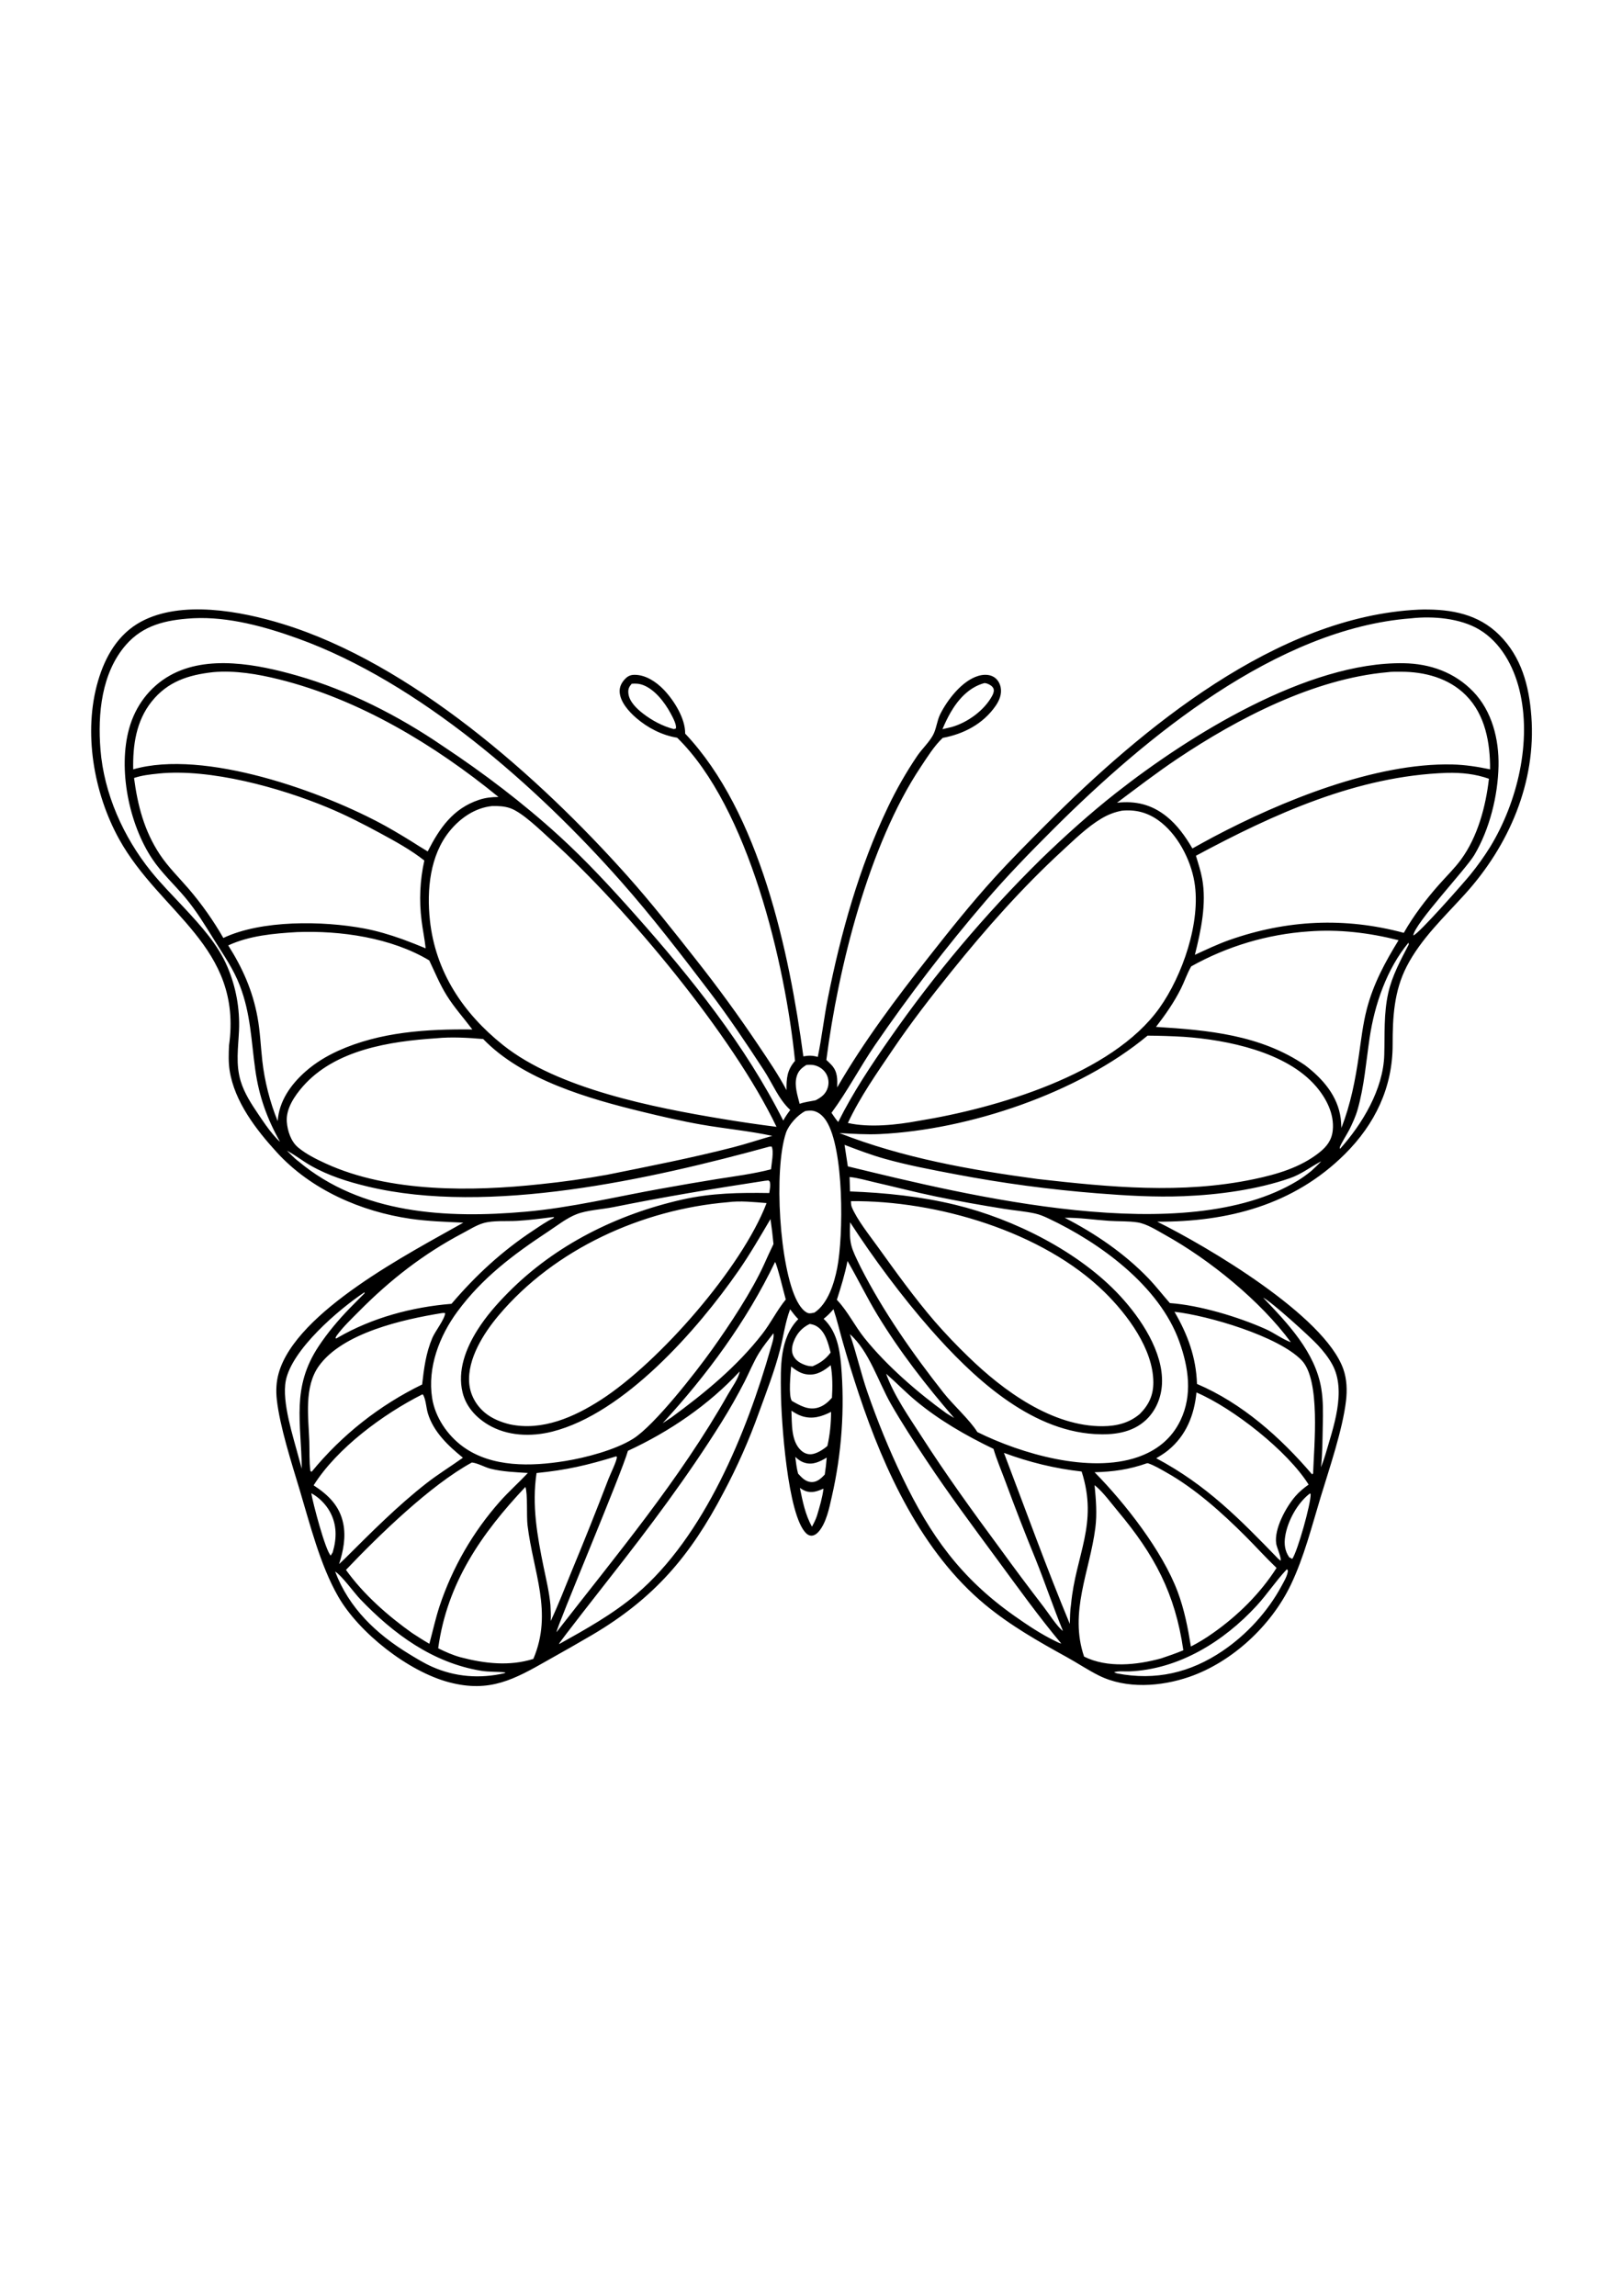 <?xml version="1.0" encoding="utf-8"?>
<!-- Generator: Adobe Illustrator 27.5.0, SVG Export Plug-In . SVG Version: 6.00 Build 0)  -->
<svg xmlns="http://www.w3.org/2000/svg" xmlns:xlink="http://www.w3.org/1999/xlink" viewBox="0 0 5075 5075" width="595" height="842" preserveAspectRatio="xMidYMid meet" data-scaled="true">
<g>
	<path d="M4791.373,1187.164c-7.118-95.264-30.841-185.531-100.578-254.629c-65.587-64.983-149.154-80.27-238.371-79.278
		c-4.487,0.033-8.971,0.16-13.453,0.381c-444.235,20.734-866.56,372.035-1166.92,672.895
		c-54.668,54.762-109.083,109.267-161.184,166.542c-71.968,79.11-138.423,162.586-204.526,246.574
		c-102.367,130.051-203.817,265.182-286.858,408.536c0.63-26.529,1.487-48.943-17.582-69.925
		c-5.105-5.616-10.831-10.816-16.347-16.025c36.829-287.884,132.668-672.761,295.269-916.5
		c20.467-30.682,41.944-65.593,68.78-90.922c65.637-12.09,126.209-43.575,165.248-99.755c11.782-16.957,20.125-36.858,16.198-57.825
		c-2.523-13.478-9.988-26.013-21.919-33.116c-14.509-8.645-32.784-7.896-48.457-3.182c-50.658,15.222-96.196,74.416-118.818,119.612
		c-10.439,20.848-11.926,46.41-22.91,66.123c-12.754,22.9-33.795,42.296-48.785,64.046c-17.398,25.696-33.8,52.015-49.206,78.956
		c-15.406,26.938-29.769,54.422-43.089,82.451c-89.673,187.494-147.191,393.918-187.688,597.324
		c-12.104,60.795-18.92,122.695-31.451,183.311c-16.337-4.694-28.551-4.694-45.146-1.68
		c-44.229-327.161-135.81-762.275-369.844-1009.647c0.828-47.278-35.114-104.265-66.837-137.272
		c-23.322-24.268-55.932-46.385-90.724-46.648c-13.046-0.099-21.572,3.698-30.563,13.061
		c-10.558,10.999-17.497,24.283-16.863,39.857c1.284,31.48,28.913,62.168,51.669,81.861c35.892,31.069,81.197,54.514,128.301,61.965
		c224.09,218.871,338.388,709.431,368.773,1010.877c-24.967,29.081-27.138,54.911-26.568,91.606
		c-25.755-48.7-57.211-94.58-87.874-140.277c-62.059-92.539-127.651-182.501-196.778-269.885
		c-69.38-88.146-138.651-176.372-213.394-260.106c-277.093-310.417-676.345-664.736-1079.141-788.239
		c-131.215-40.234-316.266-74.515-441.837-7.282c-72.397,38.762-112.743,109.272-135.217,185.968
		c-46.782,159.647-13.705,350.676,66.115,494.794c128.619,232.219,387.03,335.895,343.748,645.439
		c-1.115,26.162-2.117,51.942,1.908,77.95c15.128,97.643,83.075,185.591,148.153,256.696
		c106.655,116.529,262.713,184.798,417.607,207.277c54.599,7.926,110.347,9.572,165.417,12.159
		c-164.366,93.123-523.047,276.587-577.73,470.952c-7.638,27.158-8.872,54.782-5.779,82.743
		c9.254,83.561,46.306,198.489,70.877,280.161c32.913,109.416,64.567,237.181,121.242,335.816
		c64.978,113.079,218.608,234.291,346.953,268.111c127.627,33.627,203.931-9.234,310.695-70.014
		c46.078-25.666,91.877-51.819,137.396-78.46c193.849-114.561,306.858-246.871,410.767-445.603
		c21.38-40.11,41.27-80.944,59.669-122.501c18.403-41.561,35.269-83.735,50.599-126.521
		c23.564-65.018,49.082-130.269,66.277-197.299c10.662-41.562,16.367-86.376,31.55-126.407
		c8.119,10.667,15.951,21.284,25.527,30.712c-58.688,60.12-55.179,150.606-54.311,229.572c0.932,84.8,20.253,384.342,79.016,440.478
		c4.263,4.069,9.368,7.118,15.43,7.39c9.408,0.421,17.671-5.764,23.559-12.481c23.857-27.193,33.349-74.426,41.057-108.9
		c3.883-16.909,7.435-33.886,10.657-50.931c3.222-17.048,6.113-34.15,8.674-51.308c2.558-17.156,4.782-34.358,6.672-51.604
		c1.894-17.243,3.45-34.518,4.669-51.823c1.22-17.305,2.104-34.628,2.652-51.967c0.545-17.339,0.755-34.683,0.629-52.031
		c-0.126-17.349-0.588-34.688-1.388-52.017c-0.8-17.329-1.937-34.636-3.41-51.922c-4.823-52.17-14.667-105.99-54.644-143.344
		c11.693-9.18,21.215-18.722,30.802-30.068c11.375,33.914,19.47,68.711,29.299,103.081c15.545,54.336,32.437,109.019,50.296,162.651
		c79.462,238.594,197.72,495.503,395.515,658.892c78.773,65.078,166.116,114.69,255.229,163.841
		c33.651,18.563,65.85,40.343,100.235,57.449c85.871,42.722,194.136,34.667,282.58,4.223
		c134.16-46.182,256.18-159.851,317.48-287.314c41.701-86.714,66.138-184.178,94.03-276.062
		c27.173-89.524,68.453-210.033,79.021-300.142c3.847-32.784,2.761-67.496-8.243-98.902
		c-59.075-168.619-427.654-384.749-582.389-461.499c220.04,0.882,426.143-51.62,586.791-211.109
		c94.481-93.807,149.848-208.808,149.769-342.512c-0.055-85.39,4.084-167.4,44.081-244.983
		c44.75-86.798,117.817-154.864,182.587-226.449C4721.13,1591.596,4806.853,1394.252,4791.373,1187.164z M2974.388,1175.119
		c23.996-41.334,58.143-79.026,105.673-91.755c2.617,0.292,4.308,0.402,6.975,1.145c7.524,2.107,17.626,7.891,21.021,15.232
		c3.43,7.43,0.04,16.521-3.579,23.237c-24.804,46.048-77.202,83.814-126.819,97.871l-28.868,6.806
		C2956.193,1209.593,2964.726,1192.081,2974.388,1175.119z M2114.623,1225.45l-6.127,1.864
		c-34.92-8.838-68.448-26.895-96.875-48.844c-19.535-15.088-43.168-37.572-45.533-63.353c-1.195-13.001,2.062-20.03,10.444-29.666
		c10.206-0.719,19.589-0.808,29.532,2.077c39.847,11.584,73.454,55.476,92.3,90.714
		C2103.986,1188.745,2118.103,1214.034,2114.623,1225.45z M2492.14,2315.853c4.763-18.578,15.158-28.328,31.019-37.999
		c8.947-0.56,17.572-1.036,26.331,1.299c14.87,3.96,28.224,13.428,35.827,26.94c0.896,1.616,1.708,3.273,2.439,4.972
		c0.73,1.698,1.373,3.43,1.928,5.195c0.555,1.765,1.021,3.551,1.398,5.358c0.377,1.811,0.661,3.635,0.853,5.472
		c0.195,1.841,0.296,3.685,0.302,5.532c0.007,1.85-0.077,3.696-0.253,5.537c-0.178,1.841-0.448,3.667-0.808,5.477
		c-0.36,1.814-0.811,3.605-1.353,5.373c-6.012,19.782-20.119,30.345-37.79,39.347c-17.071,3.722-33.424,5.145-50.078,11.113
		C2495.233,2373.113,2485.19,2342.976,2492.14,2315.853z M873.857,2516.23c-6.454-5.735-12.268-12.362-17.914-18.89
		c-17.681-20.442-32.799-43.253-47.947-65.603c-21.755-32.105-43.545-65.702-54.896-103.111
		c-16.109-53.082-7.678-104.652-5.274-158.755c0.36-8.476,0.482-16.955,0.367-25.438c-0.112-8.486-0.461-16.96-1.046-25.423
		c-0.582-8.463-1.399-16.904-2.454-25.324c-1.054-8.42-2.341-16.802-3.861-25.146c-1.52-8.347-3.272-16.646-5.254-24.898
		c-1.979-8.248-4.188-16.437-6.627-24.566c-2.435-8.126-5.096-16.177-7.98-24.154c-2.885-7.98-5.989-15.873-9.314-23.678
		c-29.656-70.098-82.798-128.271-134.06-183.494c-35.253-37.979-72.384-74.912-104.924-115.265
		c-86.631-107.423-147.314-243.07-158.336-381.234c-8.878-111.294,3.129-239.114,79.222-326.814
		c54.596-62.921,125.737-78.223,205.392-83.551c2.353-0.169,4.707-0.309,7.063-0.421c109.534-5.145,224.08,26.672,326.199,63.506
		c378.478,136.5,747.266,461.841,1010.341,759.371c97.762,110.565,187.113,226.975,276.478,344.286
		c60.79,79.794,116.171,162.775,171.023,246.718c26.96,41.255,45.999,90.763,82.56,124.4c-8.184,10.816-15.495,21.2-21.944,33.181
		c-117.971-234.544-288.85-447.734-462.619-643.244c-76.374-85.936-153.412-169.417-238.455-247.03
		c-112.518-102.684-237.027-197.224-364.074-281.326c-138.145-94.466-294.615-174.285-455.893-220.318
		c-122.541-34.975-280.84-66.485-398.261-0.228c-63.63,35.902-107.688,95.323-127.203,165.253
		c-35.569,127.453-0.634,299.453,72.297,408.521c29.022,43.406,68.538,79.645,102.09,119.527
		c36.011,42.807,63.585,88.776,93.014,135.984c29.542,47.392,58.792,88.24,79.08,141.208
		c33.884,88.463,35.178,170.805,48.036,262.456c11.688,83.303,36.417,152.292,77.335,225.29
		C875.294,2517.419,874.556,2516.849,873.857,2516.23z M1073.917,3712.118c-11.366-55.422-46.97-89.49-92.622-119.21
		c73.291-116.726,218.246-223.173,340.257-284.602c2.146,1.071,1.854,0.545,3.108,2.895c7.772,14.553,8.977,39.327,13.904,55.907
		c17.369,58.425,64.007,102.297,109.832,139.434c-37.885,27.094-77.112,50.975-113.961,79.754
		c-90.912,70.991-173.14,153.947-254.768,235.159l-18.712,17.795C1074.08,3798.301,1082.69,3754.909,1073.917,3712.118z
		 M1476.47,3521.471c19.213,2.151,39.496,14.751,58.624,19.53c37.731,9.433,77.876,10.756,116.534,13.244
		c-28.561,30.38-59.689,57.915-87.452,89.197c-10.518,11.87-20.731,23.996-30.638,36.378c-9.907,12.385-19.495,25.012-28.764,37.88
		c-9.269,12.868-18.208,25.962-26.816,39.282c-8.605,13.321-16.87,26.849-24.794,40.586c-7.927,13.737-15.501,27.666-22.722,41.785
		c-7.22,14.12-14.081,28.412-20.581,42.876c-6.5,14.467-12.63,29.088-18.39,43.862c-5.76,14.774-11.144,29.686-16.154,44.735
		c-12.645,38.489-21.304,78.575-31.941,117.693c-18.424-10.513-36.145-22.063-53.94-33.582
		c-76.18-54.078-152.425-121.262-206.955-197.527C1185.027,3749.615,1347.401,3591.485,1476.47,3521.471z M1448.712,3472.022
		c-48.755-35.426-87.249-92.072-96.632-152.123c-14.964-95.735,22.653-193.789,78.644-269.95
		c77.96-106.05,175.454-179.043,284.126-250.752c28.045-18.504,58.158-42.43,89.593-54.579
		c32.789-12.674,79.61-14.88,114.932-22.008c157.565-31.798,314.739-58.123,473.623-82.302l11.287-1.16l3.995,3.256
		c3.559,11.475,0.223,24.457-1.383,36.174c-93.802-1.363-180.327-0.277-272.453,20.477
		c-203.222,45.791-396.258,141.397-543.836,290.273c-35.986,36.303-70.128,75.1-97.316,118.511
		c-35.847,57.226-62.534,126.269-46.024,194.439c10.627,43.862,41.265,77.618,79.194,100.513
		c59.982,36.199,134.799,38.93,201.473,22.087c225.676-57.008,454.778-319.002,582.652-503.091
		c36.199-52.106,67.898-107.2,100.132-161.794c3.83,25.963,6.959,52.011,9.388,78.143c-9.864,20.511-19.412,41.168-28.645,61.969
		c-38.603,85.683-108.816,191.405-164.098,268.785c-48.705,68.17-179.316,236.571-246.901,278.659
		c-55.813,34.757-147.518,58.911-213.066,69.494C1662.205,3534.031,1538.771,3537.471,1448.712,3472.022z M2398.527,2709.994
		c-77.142,202.063-335.672,497.46-517.912,615.144c-83.997,54.237-183.911,98.516-285.351,76.969
		c-27.272-6.489-55.764-17.899-77.548-35.907c-28.179-23.297-46.836-56.775-49.677-93.449
		c-5.869-75.774,45.696-156.321,92.26-211.565c175.048-207.658,447.992-331.052,716.083-353.803
		C2315.912,2702.029,2358.848,2706.862,2398.527,2709.994z M1315.073,1779.194c0.644,15.743,1.969,31.429,3.975,47.06
		c3.554,29.061,9.656,57.707,12.808,86.837c-22.831-9.517-45.845-18.572-69.043-27.163c-2.009-0.743-4.023-1.472-6.042-2.186
		c-38.187-13.532-77.638-25.319-117.46-32.784c-128.94-24.169-321.02-26.945-440.517,29.706
		c-15.624-27.222-32.482-53.659-50.574-79.308c-18.092-25.649-37.341-50.4-57.746-74.252c-30.509-35.46-64.725-68.839-90.61-107.988
		c-48.599-73.499-69.119-152.772-80.49-238.876c24.425-8.233,49.732-11.108,75.261-13.656c0.67-0.104,1.333-0.243,2.007-0.307
		c162.22-16.03,378.587,44.194,527.627,105.881c56.636,23.44,112.305,52.006,166.18,81.211
		c47.297,25.642,94.848,51.694,137.238,85.058c-3.433,15.379-6.193,30.879-8.278,46.499c-2.085,15.617-3.49,31.297-4.213,47.04
		C1314.473,1747.706,1314.432,1763.448,1315.073,1779.194z M1311.94,1593.995c-34.492-22.18-69.619-43.302-105.381-63.367
		c-195.842-108.012-567.807-241.374-789.796-177.368c-1.485-75.595,9.191-151.31,57.735-212.075
		c49.876-62.44,114.443-83.194,191.298-91.864c0.159-0.03,0.317-0.069,0.481-0.084c69.152-6.151,140.068,5.933,207.009,22.578
		c251.229,62.48,487.378,205.284,686.377,367.821c-21.423,0.169-40.759,2.271-61.191,9.086
		c-81.36,27.128-123.344,88.82-160.267,161.293L1311.94,1593.995z M1406.902,1546.331c33.389-40.987,79.259-72.701,132.663-78.282
		c19.059-0.481,38.534,0.317,56.72,6.632c38.722,13.448,96.662,70.877,128.435,99.512
		c235.372,212.11,568.699,612.591,704.881,897.332c-56.646-7.161-113.13-15.427-169.452-24.799
		c-213.552-35.391-514.928-94.094-686.367-231.119c-124.851-99.784-211.391-229.047-228.69-390.702
		C1335.009,1730.742,1344.967,1622.353,1406.902,1546.331z M868.826,2453.626c-24.303-59.174-41.181-125.833-48.195-189.556
		c-4.991-45.359-6.682-90.843-14.974-135.825c-15.306-83.031-46.628-153.501-91.551-224.254
		c66.589-30.772,142.343-37.334,214.707-41.662c136.469-5.333,295.587,17.349,414.256,88.582
		c17.934,37.414,32.734,74.455,54.881,109.926c23.624,37.84,53.221,70.485,79.883,106.04
		c-142.199-1.572-289.063,7.519-420.214,66.986c-36.854,16.848-70.887,37.428-101.351,64.26
		C910.021,2338.847,873.089,2390.819,868.826,2453.626z M947.49,2345.246c100.994-115.23,272.706-141.258,417.696-150.829
		c47.367-4.773,99.19-1.646,146.626,2.384c123.205,127.746,330.963,187.108,498.253,227.684
		c61.186,14.841,122.779,29.25,184.818,40.046c73.504,12.789,148.658,19.664,221.597,35.193
		c-41.032,11.698-81.464,25.25-122.824,35.862c-129.852,33.324-262.049,59.154-393.408,85.677
		c-69.451,12.573-139.282,22.456-209.492,29.646c-213.151,22.955-471.596,26.672-670.878-64.369
		c-29.666-13.552-62.193-29.671-87.348-50.712c-22.231-18.603-33.007-51.635-35.138-80.007
		C894.318,2414.928,921.581,2374.803,947.49,2345.246z M933.541,2579.072c-12.674-9.116-24.407-22.301-35.872-33.062
		c25.74,13.502,48.819,32.095,74.158,46.529c55.977,31.872,116.89,50.931,179.217,65.831
		c378.82,90.54,884.345-22.99,1256.767-125.163l6.488-0.159c7.653,14.444-0.352,54.341-1.923,71.323
		c-55.307,14.26-112.796,21.626-169.184,30.499c-57.67,9.325-115.245,19.201-172.723,29.627
		c-141.803,25.161-283.155,60.021-426.876,72.607C1397.667,2758.645,1131.068,2744.89,933.541,2579.072z M1511.698,2772.906
		c31.927-9.418,73.038-5.279,106.674-7.331c35.476-2.161,70.609-6.414,105.822-11.118l9.249-0.808l-1.264,3.157
		c-21.948,10.171-43.213,25.403-63.451,38.732c-97.98,64.527-180.069,140.514-256.076,229.592
		c-123.294,9.998-248.155,43.377-355.672,105.644c-5.101,3.063-2.568,2.726-7.376,2.077c1.011-3.871,2.285-6.161,4.664-9.403
		c19.713-26.87,45.503-51.163,68.924-74.822c97.534-98.526,201.666-179.747,324.598-244.542
		C1467.682,2793.595,1490.25,2779.235,1511.698,2772.906z M935.296,3508.776c-17.369-66.332-54.282-176.218-41.052-243.412
		c19.148-97.276,164.693-222.147,245.826-276.161c0.763,0.57,0.625,1.814,0.823,2.751c-15.609,15.772-31.48,31.346-46.931,47.262
		c-35.094,36.155-68.899,76.319-96.751,118.293c-86.198,129.912-54.648,237.959-52.953,383.738L935.296,3508.776z M971.143,3547.657
		c-3.99-29.969-2.27-62.396-3.346-92.751c-2.687-75.605-17.061-170.2,30.093-235.54c74.897-103.785,262.802-145.377,384.179-165.179
		c4.491-0.734,6.409-0.664,10.741,0.025c-0.823,18.419-31.317,56.893-39.956,77.231c-20.432,48.075-26.112,94.634-32.06,146.016
		c-16.585,8.066-32.941,16.573-49.067,25.522c-16.129,8.945-32.004,18.32-47.625,28.125c-15.624,9.801-30.973,20.016-46.048,30.643
		c-15.072,10.628-29.848,21.651-44.328,33.072c-14.48,11.423-28.644,23.227-42.49,35.411
		c-13.846,12.184-27.353,24.731-40.521,37.642c-13.172,12.911-25.985,26.167-38.44,39.768
		c-12.458,13.598-24.541,27.523-36.249,41.775l-2.127,0.932L971.143,3547.657z M1034.872,3812.601
		c-16.774-15.401-56.477-166.359-60.914-194.974c23.302,12.194,45.082,34.152,57.756,56.963
		c22.89,41.186,22.221,83.69,9.304,127.765L1034.872,3812.601z M1578.237,4180.611c-76.582,17.735-154.468,11.787-226.524-20.323
		c-24.982-11.132-48.348-25.547-71.665-39.753c-102.714-62.574-188.183-143.548-231.466-257.94
		c20.541,12.208,59.169,66.183,78.619,86.5c103.884,108.528,226.445,198.93,378.161,223.892c24.804,4.079,51.035,2.553,76.141,5.011
		L1578.237,4180.611z M1668.733,4135.871c-74.674,23.703-153.476,14.409-227.788-5.15c-24.338-6.662-47.392-16.907-69.935-28.104
		c27.961-204.561,135.27-358.503,272.83-504.717c7.733,21.542,3.202,90.312,6.726,119.82
		C1667.89,3862.937,1730.781,3990.494,1668.733,4135.871z M1722.211,3967.267c-3.574-39.55-13.071-78.813-21.076-117.638
		c-20.174-97.916-37.538-195.019-22.32-295.185c94.064-9.368,159.092-24.546,249.077-52.21l2.469,2.012
		c-1.115,14.043-20.357,52.7-26.558,68.75c-37.239,97.225-75.842,193.907-115.81,290.045c-21.15,51.5-41.101,104.057-64.948,154.368
		C1724.06,4000.556,1723.218,3984.105,1722.211,3967.267z M1964.716,3484.949c129.634-59.893,252.304-143.245,349.66-248.314
		c-2.979,21.314-25.329,51.6-36.333,71.075c-150.72,266.649-349.605,503.448-536.862,744.59
		C1740.204,4039.254,1945.211,3554.854,1964.716,3484.949z M2411.652,3163.29c-75.026,264.18-207.693,589.289-420.849,770.474
		c-72.84,61.919-158.131,109.395-241.31,155.751c-0.079-0.332-0.233-0.659-0.243-1.001
		c-0.099-3.623,143.409-186.721,157.932-205.205c123.587-157.293,244.18-317.694,350.23-487.522
		c26.115-41.851,50.445-84.718,72.988-128.598c14.731-29.255,27.336-60.423,44.472-88.349
		c13.195-21.498,29.844-41.573,45.106-61.662C2422.696,3130.496,2415.35,3150.274,2411.652,3163.29z M2384.95,3119.572
		c-79.923,102.551-180.238,184.729-284.458,261.157l-27.153,17.839c138.487-150.512,263.031-319.27,351.732-504.306
		c6.548,8.149,28.085,98.798,33.528,117.327C2430.939,3045.314,2411.796,3085.122,2384.95,3119.572z M2556.32,3687.537
		c-4.059,12.481-9.537,23.242-15.797,34.678c-21.344-38.063-28.987-79.036-37.85-121.272c5.234,3.435,10.553,6.969,16.407,9.269
		c20.709,8.139,38.41,1.304,57.528-7.033C2573.089,3631.813,2564.509,3659.933,2556.32,3687.537z M2580.593,3559.152
		c-2.551,2.693-5.167,5.322-7.846,7.886c-9.904,9.364-21.329,16.695-35.461,15.554c-17.725-1.432-28.977-14.136-40.219-26.32
		c-4.659-17.051-6.474-34.781-8.828-52.269c9.021,8.253,18.335,15.098,30.256,18.548c25.349,7.341,46.906-3.876,68.175-16.377
		C2585.297,3524.003,2583.374,3541.491,2580.593,3559.152z M2588.718,3469.846c-12.56,10.86-33.304,24.219-49.925,25.726
		c-11.767,1.071-22.583-3.187-31.386-10.9c-33.017-28.927-29.205-85.087-31.223-125.247c10.167,6.553,20.268,12.878,31.842,16.705
		c33.389,11.039,62.326,2.131,92.28-13.017C2600.296,3398.385,2596.668,3435.496,2588.718,3469.846z M2603.033,3318.977
		c-11.995,13.602-25.25,25.22-42.921,30.677c-30.558,9.438-56.859-6.35-82.52-20.794c-11.296-16.392-3.866-86.277-2.201-107.601
		c16.476,12.887,31.877,23.46,53.553,25.036c27.946,2.027,49.751-12.169,70.178-29.26
		C2605.134,3248.933,2605.045,3286.813,2603.033,3318.977z M2598.948,3177.576c-15.842,20.923-33.017,33.131-56.973,43.039
		c-6.637-0.287-12.719-0.862-19.084-2.89c-16.575-5.284-32.769-14.043-40.715-30.246c-6.731-13.72-4.273-29.711,0.887-43.5
		c9.492-25.379,25.919-44.407,50.331-55.893c7.708,1.071,15.376,3.217,22.052,7.336
		C2582.883,3112.354,2591.221,3148.549,2598.948,3177.576z M2548.29,3052.601c-5.898,1.065-13.819,3.445-19.639,1.586
		c-14.662-4.689-27.446-24.006-34.236-36.809c-55.754-105.163-73.9-410.568-35.411-526.606c8.511-25.651,36.65-56.621,60.919-68.721
		c8.213-1.165,16.893-2.285,25.091-0.476c17.463,3.856,30.429,16.223,39.937,30.88c56.621,87.303,54.217,360.426,34.539,460.681
		C2610.125,2960.831,2590.596,3024.476,2548.29,3052.601z M2620.475,3014.741c-0.679-0.724-1.383-1.433-2.072-2.146
		c12.873-40.19,25.215-79.923,33.304-121.421c32.343,55.511,60.249,113.664,93.698,168.733
		c70.009,115.25,152.024,220.491,240.041,322.378l-24.521-14.905c-89.504-64.403-187.336-149.273-256.443-235.58
		C2674.782,3094.708,2652.744,3049.245,2620.475,3014.741z M3993.111,3775.623c1.948,12.343,16.461,43.08,13.725,53.127
		l-7.619-6.255c-121.976-125.897-224.194-230.495-381.511-314.353c13.056-7.673,25.805-15.554,37.547-25.161
		c56.061-45.84,81.449-110.04,88.31-180.55c115.354,49.444,285.266,183.331,350.889,288.146
		c-15.188,10.925-28.769,21.879-41.077,36.011C4024.111,3660.195,3985.82,3729.427,3993.111,3775.623z M3994.127,3851.274
		c-51.208,80.29-121.535,149.476-199.252,204.02c-21.912,15.581-44.822,29.52-68.73,41.815
		c-9.438-58.455-20.551-115.557-41.369-171.236c-47.758-127.751-164.723-277.301-260.037-373.943
		c57.751-1.383,108.523-8.555,163.028-27.788l3.514-0.506c19.976,6.612,39.139,18.271,57.489,28.576
		c90.635,50.916,174.731,126.482,247.942,199.643C3929.546,3784.659,3960.575,3819.174,3994.127,3851.274z M3693.183,3390.295
		c-27.639,57.211-74.486,94.268-134.284,114.67c-149.987,51.174-362.681-10.196-500.89-78.679
		c-23.644-38.167-75.472-84.344-106.219-123.384c-96.587-122.63-188.089-253.32-259.119-392.565
		c-29.79-61.672-35.778-70.084-32.809-140.202c72.235,111.686,163.201,233.875,251.104,333.892
		c129.609,147.474,307.75,316.172,514.185,328.519c56.859,3.4,116.117-3.128,159.741-43.496
		c31.788-29.413,48.765-71.015,50.777-113.916c4.659-99.24-66.108-204.313-130.273-273.916
		c-128.009-138.859-333.332-241.424-515.672-285.663c-108.494-26.32-218.752-37.845-330.18-42.038l-1.338-45.042
		c25.914,2.379,53.439,10.761,78.941,16.575c63.352,14.444,126.343,30.915,189.963,44.095
		c70.981,14.707,142.879,27.416,214.459,38.871c31.887,5.106,64.998,7.663,96.473,14.449c14.652,3.157,28.279,8.962,41.786,15.316
		c162.254,76.384,347.622,211.272,410.038,385.423C3718.978,3224.427,3731.855,3310.238,3693.183,3390.295z M2662.568,2704.002
		c267.923-2.647,599.585,94.734,793.28,284.444c71.09,69.627,152.351,177.888,152.782,282.069
		c0.169,40.621-14.052,70.599-42.212,99.016c-33.28,28.447-72.636,38.038-115.651,38.42
		c-157.818,1.398-311.617-110.808-420.398-216.744c-36.898-35.517-72.189-72.567-105.872-111.15
		c-64.086-74.644-120.662-153.427-178.017-233.166c-25.835-35.921-64.592-84.463-81.172-123.854
		C2662.766,2716.989,2662.657,2710.46,2662.568,2704.002z M3302.744,4080.544c-45.915-22.251-88.647-50.817-130.224-80.22
		c-166.75-117.917-261.459-250.292-348.891-432.115c-42.004-87.353-78.014-175.618-109.728-267.244
		c-20.65-59.67-34.038-121.406-54.827-180.912c59.907,52.086,89.217,149.605,128.43,218.167
		c34.469,60.264,72.81,118.789,111.185,176.634c69.504,104.756,145.074,206.171,219.609,307.393
		c65.647,89.157,131.31,180.863,202.399,265.772C3314.338,4086.407,3308.617,4083.389,3302.744,4080.544z M3265.38,3973.021
		c-46.944-60.992-93.002-122.644-138.175-184.957c-84.394-114.194-166.938-228.462-243.753-347.965
		c-39.297-61.131-86.337-127.607-110.927-196.278c31.525,27.416,60.492,57.583,92.652,84.364
		c73.543,61.246,157.342,109.212,243.303,150.656c10.211,34.38,24.729,68.15,37.225,101.792
		c30.213,82.146,61.91,163.717,95.09,244.71c29.607,73.91,54.886,149.442,85.028,223.124
		C3308.335,4036.285,3279.749,3991.337,3265.38,3973.021z M3347.231,4026.307c-73.286-176.203-138.091-356.619-206.052-534.944
		c79.045,29.26,159.345,49.067,243.089,58.341c52.814,164.183-18.88,261.088-33.106,415.342
		C3347.875,3985.116,3348.023,4006.004,3347.231,4026.307z M3391.95,4128.664c-47.402-138.958,17.671-266.222,35.188-402.39
		c5.78-44.943,1.928-88.87-2.364-133.684c0.734,0.505,1.512,0.947,2.201,1.512c24.704,20.184,49.929,54.941,70.763,79.799
		c114.05,136.073,179.177,256.795,204.759,434.991c-22.826,9.477-45.85,17.522-69.285,25.314
		C3557.006,4155.167,3464.746,4164.967,3391.95,4128.664z M4028.998,3864.736c-2.949,14.94-12.615,30.737-19.757,43.962
		c-42.965,79.521-108.722,151.305-183.485,201.928c-101.663,68.85-209.948,93.807-330.74,70.604l-9.572-3.495
		c13.225-4.888,33.067-2.171,47.5-2.756c155.633-6.33,295.929-93.574,398.935-205.522c32.799-35.649,59.506-76.547,92.404-111.701
		l2.181-2.29l3.138,3.653C4029.419,3861.673,4029.459,3862.397,4028.998,3864.736z M4043.304,3823.07l-9.661-5.244
		c-13.73-20.348-16.268-41.106-12.516-65.206c7.504-48.214,38.474-104.945,77.647-134.472l2.077,2.305
		C4101.778,3650.317,4059.814,3799.674,4043.304,3823.07z M4108.505,3555.851c-0.764,1.184-2.246,1.7-3.425,2.468
		c-98.828-115.612-218.598-222.34-359.89-282.575c-2.672-83.125-29.136-154.899-70.47-225.746
		c105.995,12.02,324.385,76.101,397.592,151.375C4132.669,3263.437,4111.37,3469.246,4108.505,3555.851z M4122.701,3153.615
		c17.319,18.623,33.711,39.01,45.905,61.409c45.31,83.219,2.488,198.399-21.988,282.877c-4,13.135-8.402,25.82-13.478,38.579
		c4.868-42.931,4.649-87.631,5.631-130.854c0.873-38.35,1.656-77.494-4.664-115.438c-19.024-114.268-104.89-203.693-181.958-284.325
		C3977.185,3017.428,4098.299,3127.378,4122.701,3153.615z M3644.046,2808.803c140.445,77.855,299.562,207.034,394.925,336.564
		c-27.163-10.008-52.319-29.369-79.135-41.32c-85.806-38.241-206.36-74.569-299.477-81.216
		c-22.821-25.904-43.724-53.211-67.719-78.109c-74.817-77.633-165.715-139.547-261.211-188.704
		c45.28-0.893,93.266,6.543,138.779,9.537c29.18,1.918,60.007,0.347,88.83,4.823
		C3588.273,2774.918,3618.301,2794.532,3644.046,2808.803z M4102.606,2609.734c-13.706,10.92-27.495,21.111-42.465,30.256
		c-350.77,214.281-1031.864,46.365-1407.403-44.839l-10.281-67.328c41.057,15.663,82.05,31.292,124.38,43.228
		c73.013,20.585,147.815,34.583,222.281,48.74c148.068,28.145,294.04,47.729,444.339,59.675
		c90.372,7.183,179.916,12.526,270.649,8.912c108.399-4.318,228.982-20.452,331.776-56.235
		c35.232-12.268,61.647-33.091,93.638-50.519l4.461-2.379C4124.079,2590.001,4113.328,2599.806,4102.606,2609.734z
		 M4170.058,2481.84c-3.034,31.218-18.613,51.367-42.41,70.232c-59.01,46.782-132.747,68.15-205.314,83.283
		c-225.106,46.935-449.761,24.883-675.968-0.679c-210.301-28.338-421.741-65.99-619.892-143.632
		c42.231,2.087,83.888,5.11,126.209,3.093c278.515-13.269,622.009-128.37,837.91-307.944c37.592,0.225,75.151,1.457,112.677,3.698
		c136.693,9.314,321.575,47.253,414.093,154.696C4149.695,2382.135,4175.01,2430.904,4170.058,2481.84z M3845.836,1887.311
		c-36.601,13.017-71.968,29.899-107.23,46.133c19.049-75.987,37.057-160.118,22.791-238.187
		c-4.426-24.243-12.412-48.145-19.47-71.744c243.02-130.497,504.995-249.969,785.27-259.259
		c45.959-1.001,88.022,3.113,131.483,18.415c-9.948,86.763-35.158,181.373-87.343,252.656
		c-20.501,28.006-46.42,53.052-69.414,79.095c-40.596,45.979-79.397,96.855-109.644,150.234
		C4207.298,1815.037,4025.806,1823.929,3845.836,1887.311z M4375.932,1887.693c-42.222,68.71-78.803,136.286-99.294,214.935
		c-12.406,47.604-17.824,96.647-24.877,145.233c-11.47,79.041-25.736,152.296-54.703,227.119
		c-0.565-9.591-0.818-19.267-2.022-28.809c-9.036-71.486-56.67-125.629-111.918-167.558
		c-139.696-94.937-302.729-109.594-466.164-119.77c29.369-37.954,56.264-76.418,77.866-119.473
		c11.128-22.167,18.97-46.276,31.163-67.793c0.396-0.699,0.808-1.388,1.214-2.082c14.048-7.851,28.3-15.311,42.757-22.38
		c14.461-7.065,29.103-13.729,43.927-19.991c14.827-6.259,29.815-12.104,44.963-17.537c15.148-5.433,30.435-10.446,45.86-15.039
		c15.422-4.59,30.96-8.752,46.614-12.486c15.657-3.734,31.403-7.034,47.238-9.899c15.835-2.868,31.738-5.297,47.709-7.286
		c15.968-1.99,31.979-3.538,48.036-4.645C4189.26,1852.881,4283.88,1864.396,4375.932,1887.693z M4544.65,1337.998
		c-242.162-5.829-536.5,114.908-747.311,226.286c-22.33,11.742-44.343,24.268-66.47,36.397
		c-21.701-37.22-47.664-73.91-81.722-100.85c-46.479-36.769-95.844-48.676-154.299-42.098
		c62.346-46.499,123.785-93.846,188.436-137.178c189.66-127.111,427.649-250.752,658.06-271.174
		c13.284-1.998,28.1-1.448,41.627-1.477c74.475-0.149,150.13,19.768,203.876,73.876c60.522,60.933,75.913,149.06,75.388,231.411
		C4623.229,1345.027,4584.572,1338.959,4544.65,1337.998z M3510.432,1482.502c41.924-4.01,78.47,5.234,112.935,29.503
		c59.803,42.118,101.534,121.842,113.668,192.863c21.438,125.416-37.523,294.288-109.47,395.083
		c-148.712,208.348-511.572,313.5-753.953,352.892c-67.833,12.625-153.441,21.859-220.695,6.533
		c38.009-81.316,90.694-155.974,140.906-230.147c57.166-84.453,119.369-164.539,183.266-243.927
		c107.785-133.907,220.799-261.652,347.459-378.166c37.468-34.464,77.415-73.677,121.257-99.844
		C3466.574,1494.895,3486.739,1487.063,3510.432,1482.502z M4343.619,2052.802c-14.464,64.963-10.568,128.4-12.501,194.136
		c-3.143,106.853-68.606,215.971-138.606,293.693c-0.114-1.646-0.55-3.306-0.337-4.942c0.957-7.356,24.843-45.483,29.592-55.099
		c9.934-20.115,19.772-41.384,25.929-62.996c20.843-73.132,26.499-149.308,37.617-224.214
		c15.5-104.429,53.607-215.847,121.698-298.03l0.788,5.517C4382.638,1949.647,4355.673,1998.67,4343.619,2052.802z M4662.7,1595.527
		c-19.063,30.626-39.996,59.917-62.797,87.873c-17.046,21.2-161.457,185.452-177.814,189.438
		c2.994-36.412,164.228-206.841,191.029-251.962c47.753-80.384,73.657-185.323,75.556-278.287
		c1.7-83.234-20.253-171.593-79.373-232.73c-58.276-60.264-134.883-87.303-217.8-88.622
		c-300.93-4.788-670.62,225.87-898.854,405.146c-82.094,64.482-162.037,136.509-236.963,209.146
		c-43.425,42.846-85.844,86.666-127.26,131.458c-41.412,44.789-81.776,90.507-121.094,137.153
		c-39.317,46.644-77.545,94.164-114.685,142.562c-37.136,48.395-73.144,97.617-108.022,147.667
		c-58.703,83.903-116.271,170.285-161.967,262.074c-7.886-8.997-14.34-18.94-21.051-28.814
		c49.439-66.822,88.602-142.224,135.597-211.069c53.642-78.274,109.356-155.046,167.142-230.316
		c57.783-75.267,117.553-148.923,179.311-220.967c67.471-78.753,140.133-153.337,213.547-226.514
		c286.813-285.896,697.853-625.781,1117.392-657.906c68.28-7.683,154.116-0.694,214.078,35.267
		c66.882,40.115,106.685,113.54,125.074,187.45C4793.861,1264.851,4747.892,1455.647,4662.7,1595.527z"/>
</g>
</svg>
